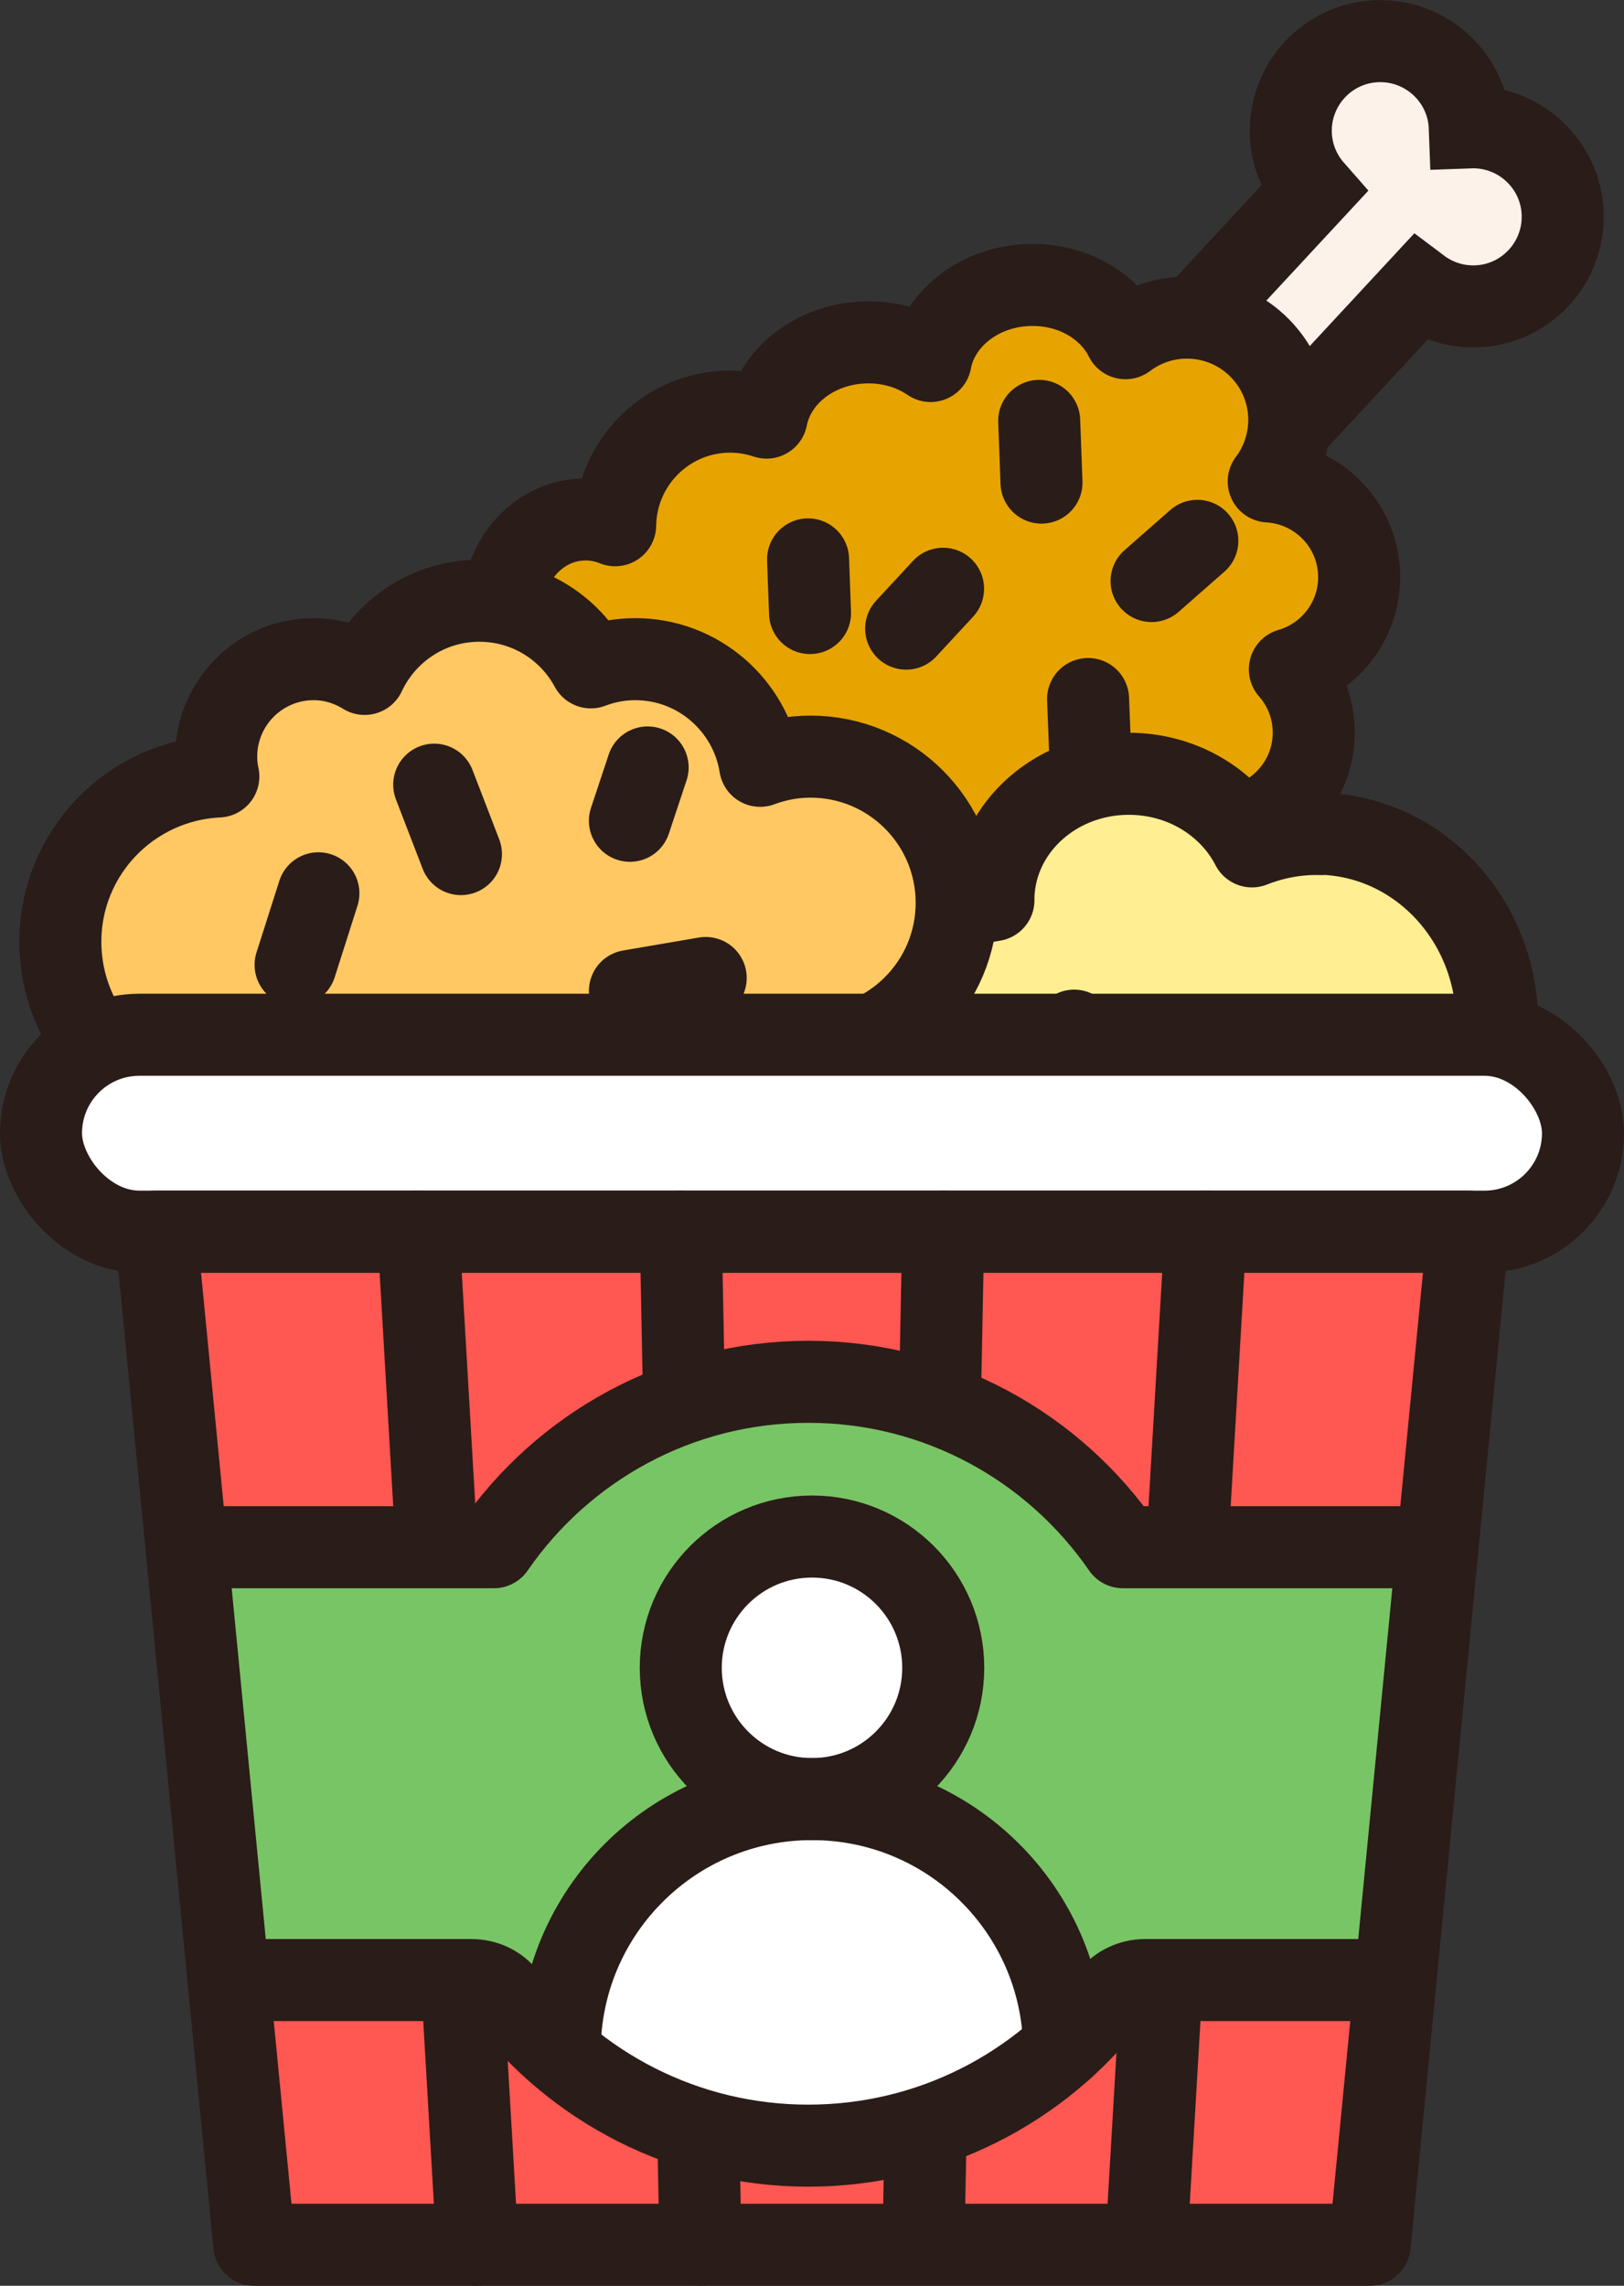 <?xml version="1.0" encoding="UTF-8"?><svg id="Layer_2" xmlns="http://www.w3.org/2000/svg" viewBox="0 0 99 139.3"><rect x="0" y="0" width="99" height="139.3" fill="#333333" stroke="none"/><defs><style>.cls-1{fill:#ff5751;}.cls-2{fill:#e7a400;}.cls-3{fill:#fff;}.cls-4{fill:#ffee92;}.cls-5{fill:#ffc863;}.cls-6{fill:#fdf2ea;}.cls-7{fill:#78c565;}.cls-8{stroke-linejoin:round;}.cls-8,.cls-9{fill:none;stroke:#2a1c18;stroke-linecap:round;stroke-width:5px;}.cls-9{stroke-miterlimit:10;}</style></defs><g id="_레이어_2"><path class="cls-6" d="m78.53,26.18l7.99-8.61c.97.73,2.19,1.15,3.49,1.1,3.01-.11,5.36-2.65,5.25-5.66-.11-3.01-2.65-5.36-5.66-5.25-.11-3.01-2.65-5.36-5.66-5.25-3.01.11-5.36,2.65-5.25,5.66.05,1.31.56,2.49,1.36,3.4l-7.23,7.79"/><path class="cls-9" d="m78.53,26.18l7.99-8.61c.97.73,2.19,1.15,3.49,1.1,3.01-.11,5.36-2.65,5.25-5.66-.11-3.01-2.65-5.36-5.66-5.25-.11-3.01-2.65-5.36-5.66-5.25-3.01.11-5.36,2.65-5.25,5.66.05,1.31.56,2.49,1.36,3.4l-7.23,7.79"/><path class="cls-2" d="m29,46.56c-1.57.97-2.6,2.83-2.52,4.93s1.16,3.74,2.72,4.63c-.11.49-.16.99-.14,1.52.08,2.12,1.27,3.9,2.94,4.75-.24.67-.36,1.41-.34,2.18.11,3.01,2.47,5.37,5.27,5.27.9-.03,1.74-.32,2.45-.79.9,1.77,2.66,2.94,4.65,2.87.49-.02.96-.11,1.4-.27,1.11,1.5,2.92,2.45,4.93,2.37s3.64-1.1,4.64-2.61c.91.52,1.97.8,3.09.76,2.61-.1,4.75-1.89,5.41-4.27.47.09.96.13,1.45.11,3.66-.14,6.51-3.21,6.38-6.87,0-.17-.03-.33-.04-.49,3.09-.66,5.36-3.46,5.24-6.72-.05-1.32-.49-2.53-1.19-3.54,2.79-.54,4.85-3.03,4.74-5.96-.05-1.4-.59-2.66-1.45-3.64,2.52-.73,4.32-3.09,4.22-5.83-.11-3.04-2.53-5.45-5.51-5.62.83-1.1,1.3-2.49,1.25-3.98-.13-3.44-3.02-6.13-6.47-6-1.32.05-2.53.51-3.51,1.25-.99-1.99-3.29-3.34-5.93-3.24-3.03.11-5.48,2.1-5.95,4.63-1.11-.76-2.53-1.19-4.06-1.13-3.01.11-5.45,2.07-5.94,4.58-.78-.26-1.61-.39-2.48-.36-3.75.14-6.7,3.21-6.75,6.92-.61-.25-1.28-.38-1.98-.35-2.8.1-4.97,2.63-4.86,5.64.02.57.12,1.12.29,1.63-2.34.46-4.05,2.27-3.97,4.36.05,1.36.85,2.55,2.05,3.29Z"/><path class="cls-8" d="m29,46.56c-1.57.97-2.6,2.83-2.52,4.93s1.16,3.74,2.72,4.63c-.11.49-.16.99-.14,1.52.08,2.12,1.27,3.9,2.94,4.75-.24.67-.36,1.41-.34,2.18.11,3.01,2.47,5.37,5.27,5.27.9-.03,1.74-.32,2.45-.79.9,1.77,2.66,2.94,4.65,2.87.49-.02.96-.11,1.4-.27,1.11,1.5,2.92,2.45,4.93,2.37s3.64-1.1,4.64-2.61c.91.52,1.97.8,3.09.76,2.61-.1,4.75-1.89,5.41-4.27.47.09.96.13,1.45.11,3.66-.14,6.51-3.21,6.38-6.87,0-.17-.03-.33-.04-.49,3.09-.66,5.36-3.46,5.24-6.72-.05-1.32-.49-2.53-1.19-3.54,2.79-.54,4.85-3.03,4.74-5.96-.05-1.4-.59-2.66-1.45-3.64,2.52-.73,4.32-3.09,4.22-5.83-.11-3.04-2.53-5.45-5.51-5.62.83-1.1,1.3-2.49,1.25-3.98-.13-3.44-3.02-6.13-6.47-6-1.32.05-2.53.51-3.51,1.25-.99-1.99-3.29-3.34-5.93-3.24-3.03.11-5.48,2.1-5.95,4.63-1.11-.76-2.53-1.19-4.06-1.13-3.01.11-5.45,2.07-5.94,4.58-.78-.26-1.61-.39-2.48-.36-3.75.14-6.7,3.21-6.75,6.92-.61-.25-1.28-.38-1.98-.35-2.8.1-4.97,2.63-4.86,5.64.02.57.12,1.12.29,1.63-2.34.46-4.05,2.27-3.97,4.36.05,1.36.85,2.55,2.05,3.29Z"/><line class="cls-9" x1="40.3" y1="55.97" x2="40.42" y2="59.15"/><line class="cls-9" x1="51.39" y1="60.3" x2="53.89" y2="57.05"/><line class="cls-9" x1="52.28" y1="49.09" x2="50.22" y2="49.17"/><line class="cls-9" x1="43.79" y1="44.98" x2="41.54" y2="47.41"/><line class="cls-9" x1="64.4" y1="53.57" x2="67.43" y2="51.12"/><line class="cls-9" x1="66.48" y1="46.47" x2="66.33" y2="42.6"/><line class="cls-9" x1="55.24" y1="38.31" x2="57.49" y2="35.88"/><line class="cls-9" x1="49.38" y1="37.36" x2="49.26" y2="34.09"/><line class="cls-9" x1="70.2" y1="35.41" x2="72.99" y2="32.96"/><line class="cls-9" x1="63.49" y1="29.41" x2="63.35" y2="25.65"/><path class="cls-4" d="m80.58,50.83c-1.5-.05-2.94.23-4.26.75-1.3-2.53-4.02-4.32-7.23-4.42-4.58-.14-8.39,3.2-8.53,7.46,0,.08,0,.16,0,.24-6.34.92-11.25,5.67-11.43,11.54-.21,6.7,5.8,12.33,13.43,12.56,5.39.17,10.13-2.41,12.53-6.29,1.43.78,3.04,1.26,4.76,1.31,6.1.19,11.21-4.84,11.41-11.24s-4.58-11.74-10.69-11.93Z"/><path class="cls-8" d="m80.58,50.83c-1.5-.05-2.94.23-4.26.75-1.3-2.53-4.02-4.32-7.23-4.42-4.58-.14-8.39,3.2-8.53,7.46,0,.08,0,.16,0,.24-6.34.92-11.25,5.67-11.43,11.54-.21,6.7,5.8,12.33,13.43,12.56,5.39.17,10.13-2.41,12.53-6.29,1.43.78,3.04,1.26,4.76,1.31,6.1.19,11.21-4.84,11.41-11.24s-4.58-11.74-10.69-11.93Z"/><line class="cls-9" x1="64.24" y1="66.31" x2="65.48" y2="62.81"/><path class="cls-5" d="m49.42,46.11c-1.08,0-2.12.2-3.08.56-.59-3.68-3.77-6.5-7.62-6.5-.95,0-1.86.18-2.7.5-1.3-2.42-3.86-4.06-6.8-4.06-3.1,0-5.76,1.83-6.99,4.46-.91-.56-1.96-.9-3.11-.9-3.28,0-5.94,2.66-5.94,5.94,0,.42.04.82.13,1.21-5.36.25-9.63,4.66-9.63,10.07s4.21,9.76,9.5,10.07v.03h35.64v-3.59c.2.01.39.03.59.03,4.92,0,8.91-3.99,8.91-8.91s-3.99-8.91-8.91-8.91Z"/><path class="cls-8" d="m49.42,46.11c-1.08,0-2.12.2-3.08.56-.59-3.68-3.77-6.5-7.62-6.5-.95,0-1.86.18-2.7.5-1.3-2.42-3.86-4.06-6.8-4.06-3.1,0-5.76,1.83-6.99,4.46-.91-.56-1.96-.9-3.11-.9-3.28,0-5.94,2.66-5.94,5.94,0,.42.04.82.13,1.21-5.36.25-9.63,4.66-9.63,10.07s4.21,9.76,9.5,10.07v.03h35.64v-3.59c.2.01.39.03.59.03,4.92,0,8.91-3.99,8.91-8.91s-3.99-8.91-8.91-8.91Z"/><line class="cls-9" x1="18.02" y1="58.8" x2="19.41" y2="54.44"/><line class="cls-9" x1="26.47" y1="47.82" x2="28.1" y2="52.05"/><line class="cls-9" x1="38.4" y1="60.39" x2="43.02" y2="59.6"/><line class="cls-9" x1="38.4" y1="50.02" x2="39.48" y2="46.77"/><polygon class="cls-1" points="83.5 136.8 15.5 136.8 9.5 75.06 89.5 75.06 83.5 136.8"/><rect class="cls-3" x="2.5" y="63.06" width="94" height="12" rx="6" ry="6"/><rect class="cls-8" x="2.5" y="63.06" width="94" height="12" rx="6" ry="6"/><line class="cls-8" x1="25.5" y1="75.06" x2="29.1" y2="136.8"/><line class="cls-8" x1="41.5" y1="75.06" x2="42.7" y2="136.8"/><line class="cls-8" x1="56.3" y1="136.41" x2="57.5" y2="75.06"/><line class="cls-8" x1="73.5" y1="75.06" x2="69.9" y2="136.41"/><path class="cls-7" d="m87.85,94.29h-19.4c-4.2-6.09-11.22-10.08-19.17-10.08s-14.97,3.99-19.17,10.08H11.15l2.26,26.38h16.7c4.2,6.09,11.22,10.08,19.17,10.08s14.97-3.99,19.17-10.08h17.14l2.26-26.38Z"/><polygon class="cls-8" points="83.5 136.8 15.5 136.8 9.5 75.06 89.5 75.06 83.5 136.8"/><path class="cls-3" d="m49.28,130.75c5.99,0,11.46-2.27,15.58-5.99-.14-8.37-6.96-15.11-15.36-15.11s-15.38,6.88-15.38,15.38v.1c4.07,3.5,9.36,5.63,15.16,5.63Z"/><circle class="cls-3" cx="49.5" cy="101.64" r="8"/><circle class="cls-8" cx="49.5" cy="101.64" r="8"/><path class="cls-8" d="m34.12,125.02c0-8.49,6.88-15.38,15.38-15.38h0c8.4,0,15.23,6.74,15.37,15.11"/><path class="cls-8" d="m87.63,94.29h-19.18c-4.2-6.09-11.22-10.08-19.17-10.08s-14.97,3.99-19.17,10.08H11.37"/><path class="cls-8" d="m13.93,120.67h14.81c.81,0,1.6.35,2.09,1,4.25,5.52,10.93,9.09,18.44,9.09s14.19-3.56,18.44-9.09c.5-.64,1.28-1,2.09-1h15.25"/></g></svg>